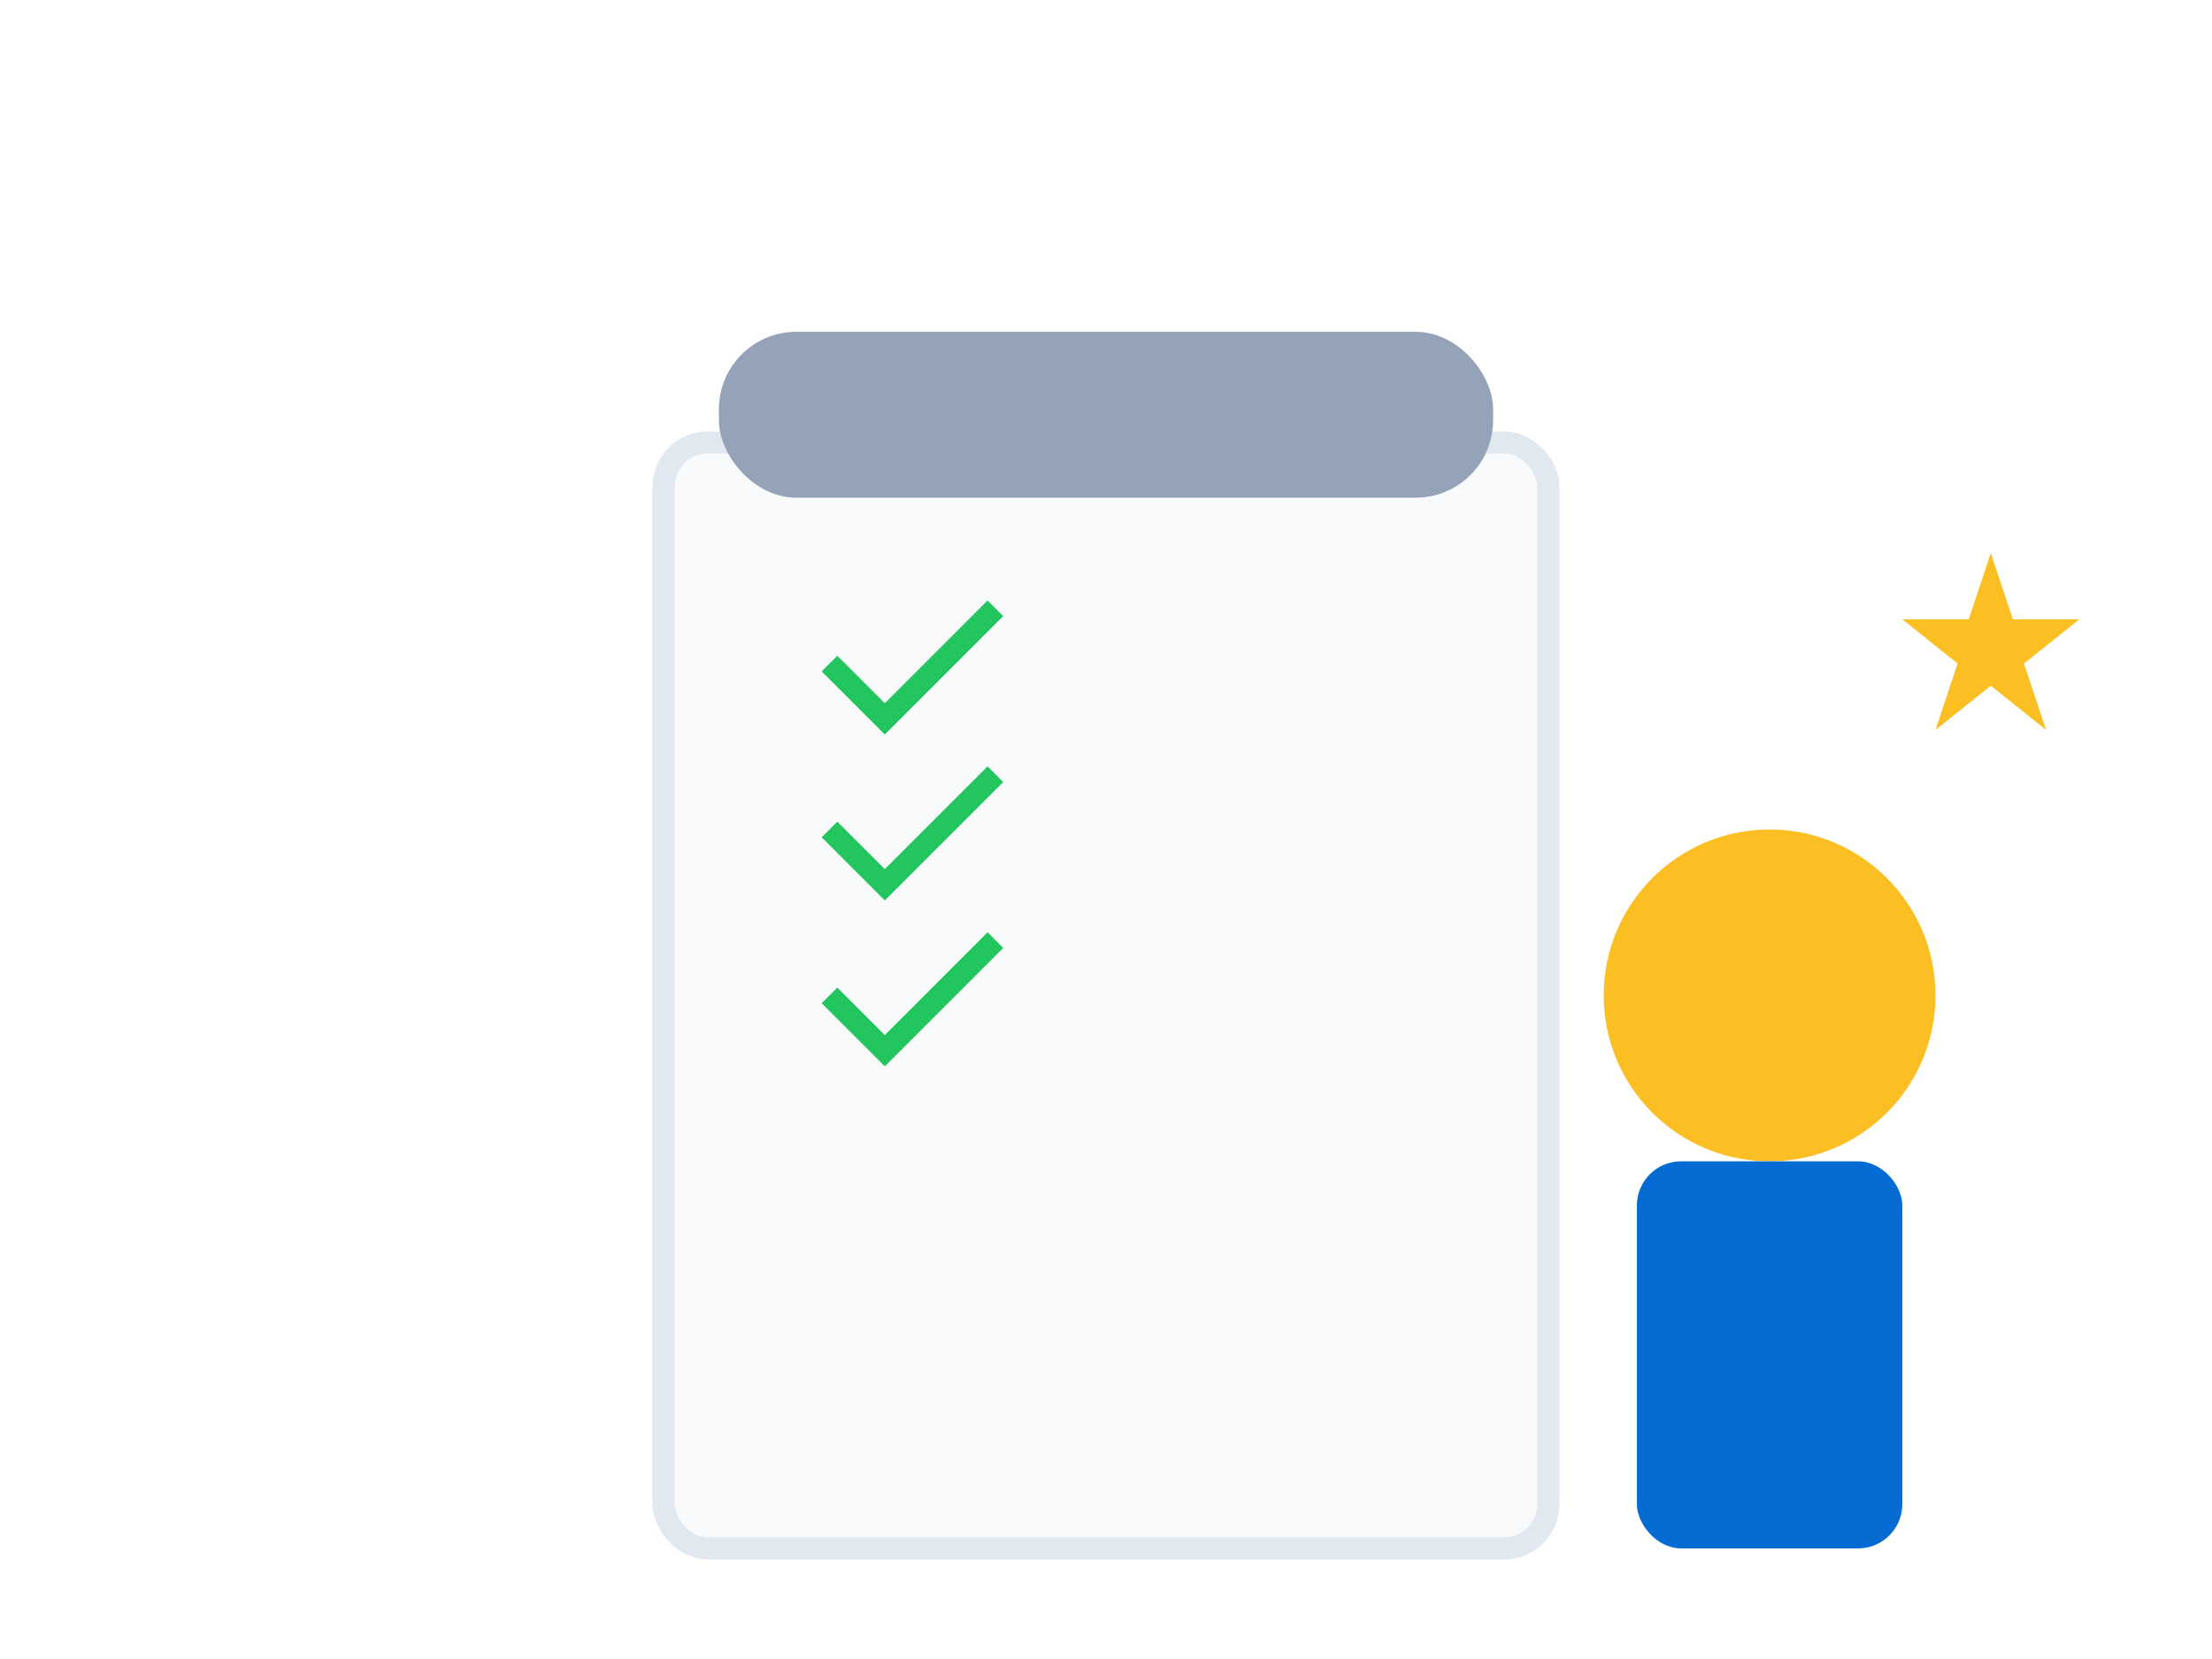 <svg width="200" height="150" viewBox="0 0 200 150" fill="none" xmlns="http://www.w3.org/2000/svg">
  <rect width="200" height="150" fill="#ffffff"/>

  <!-- Evaluation/Assessment illustration -->
  <g transform="translate(20, 20)">
    <!-- Clipboard -->
    <rect x="40" y="20" width="80" height="100" rx="4" fill="#f8fafc" stroke="#e2e8f0" stroke-width="2"/>
    <rect x="45" y="10" width="70" height="15" rx="7" fill="#94a3b8"/>

    <!-- Checkmarks -->
    <path d="M55 40 L60 45 L70 35" stroke="#22c55e" stroke-width="2" fill="none"/>
    <path d="M55 55 L60 60 L70 50" stroke="#22c55e" stroke-width="2" fill="none"/>
    <path d="M55 70 L60 75 L70 65" stroke="#22c55e" stroke-width="2" fill="none"/>

    <!-- Child figure -->
    <circle cx="140" cy="70" r="15" fill="#fbbf24"/>
    <rect x="128" y="85" width="24" height="35" rx="4" fill="#046BD2"/>

    <!-- Star (free class indicator) -->
    <path d="M160 30 L162 36 L168 36 L163 40 L165 46 L160 42 L155 46 L157 40 L152 36 L158 36 Z" fill="#fbbf24"/>
  </g>
</svg>